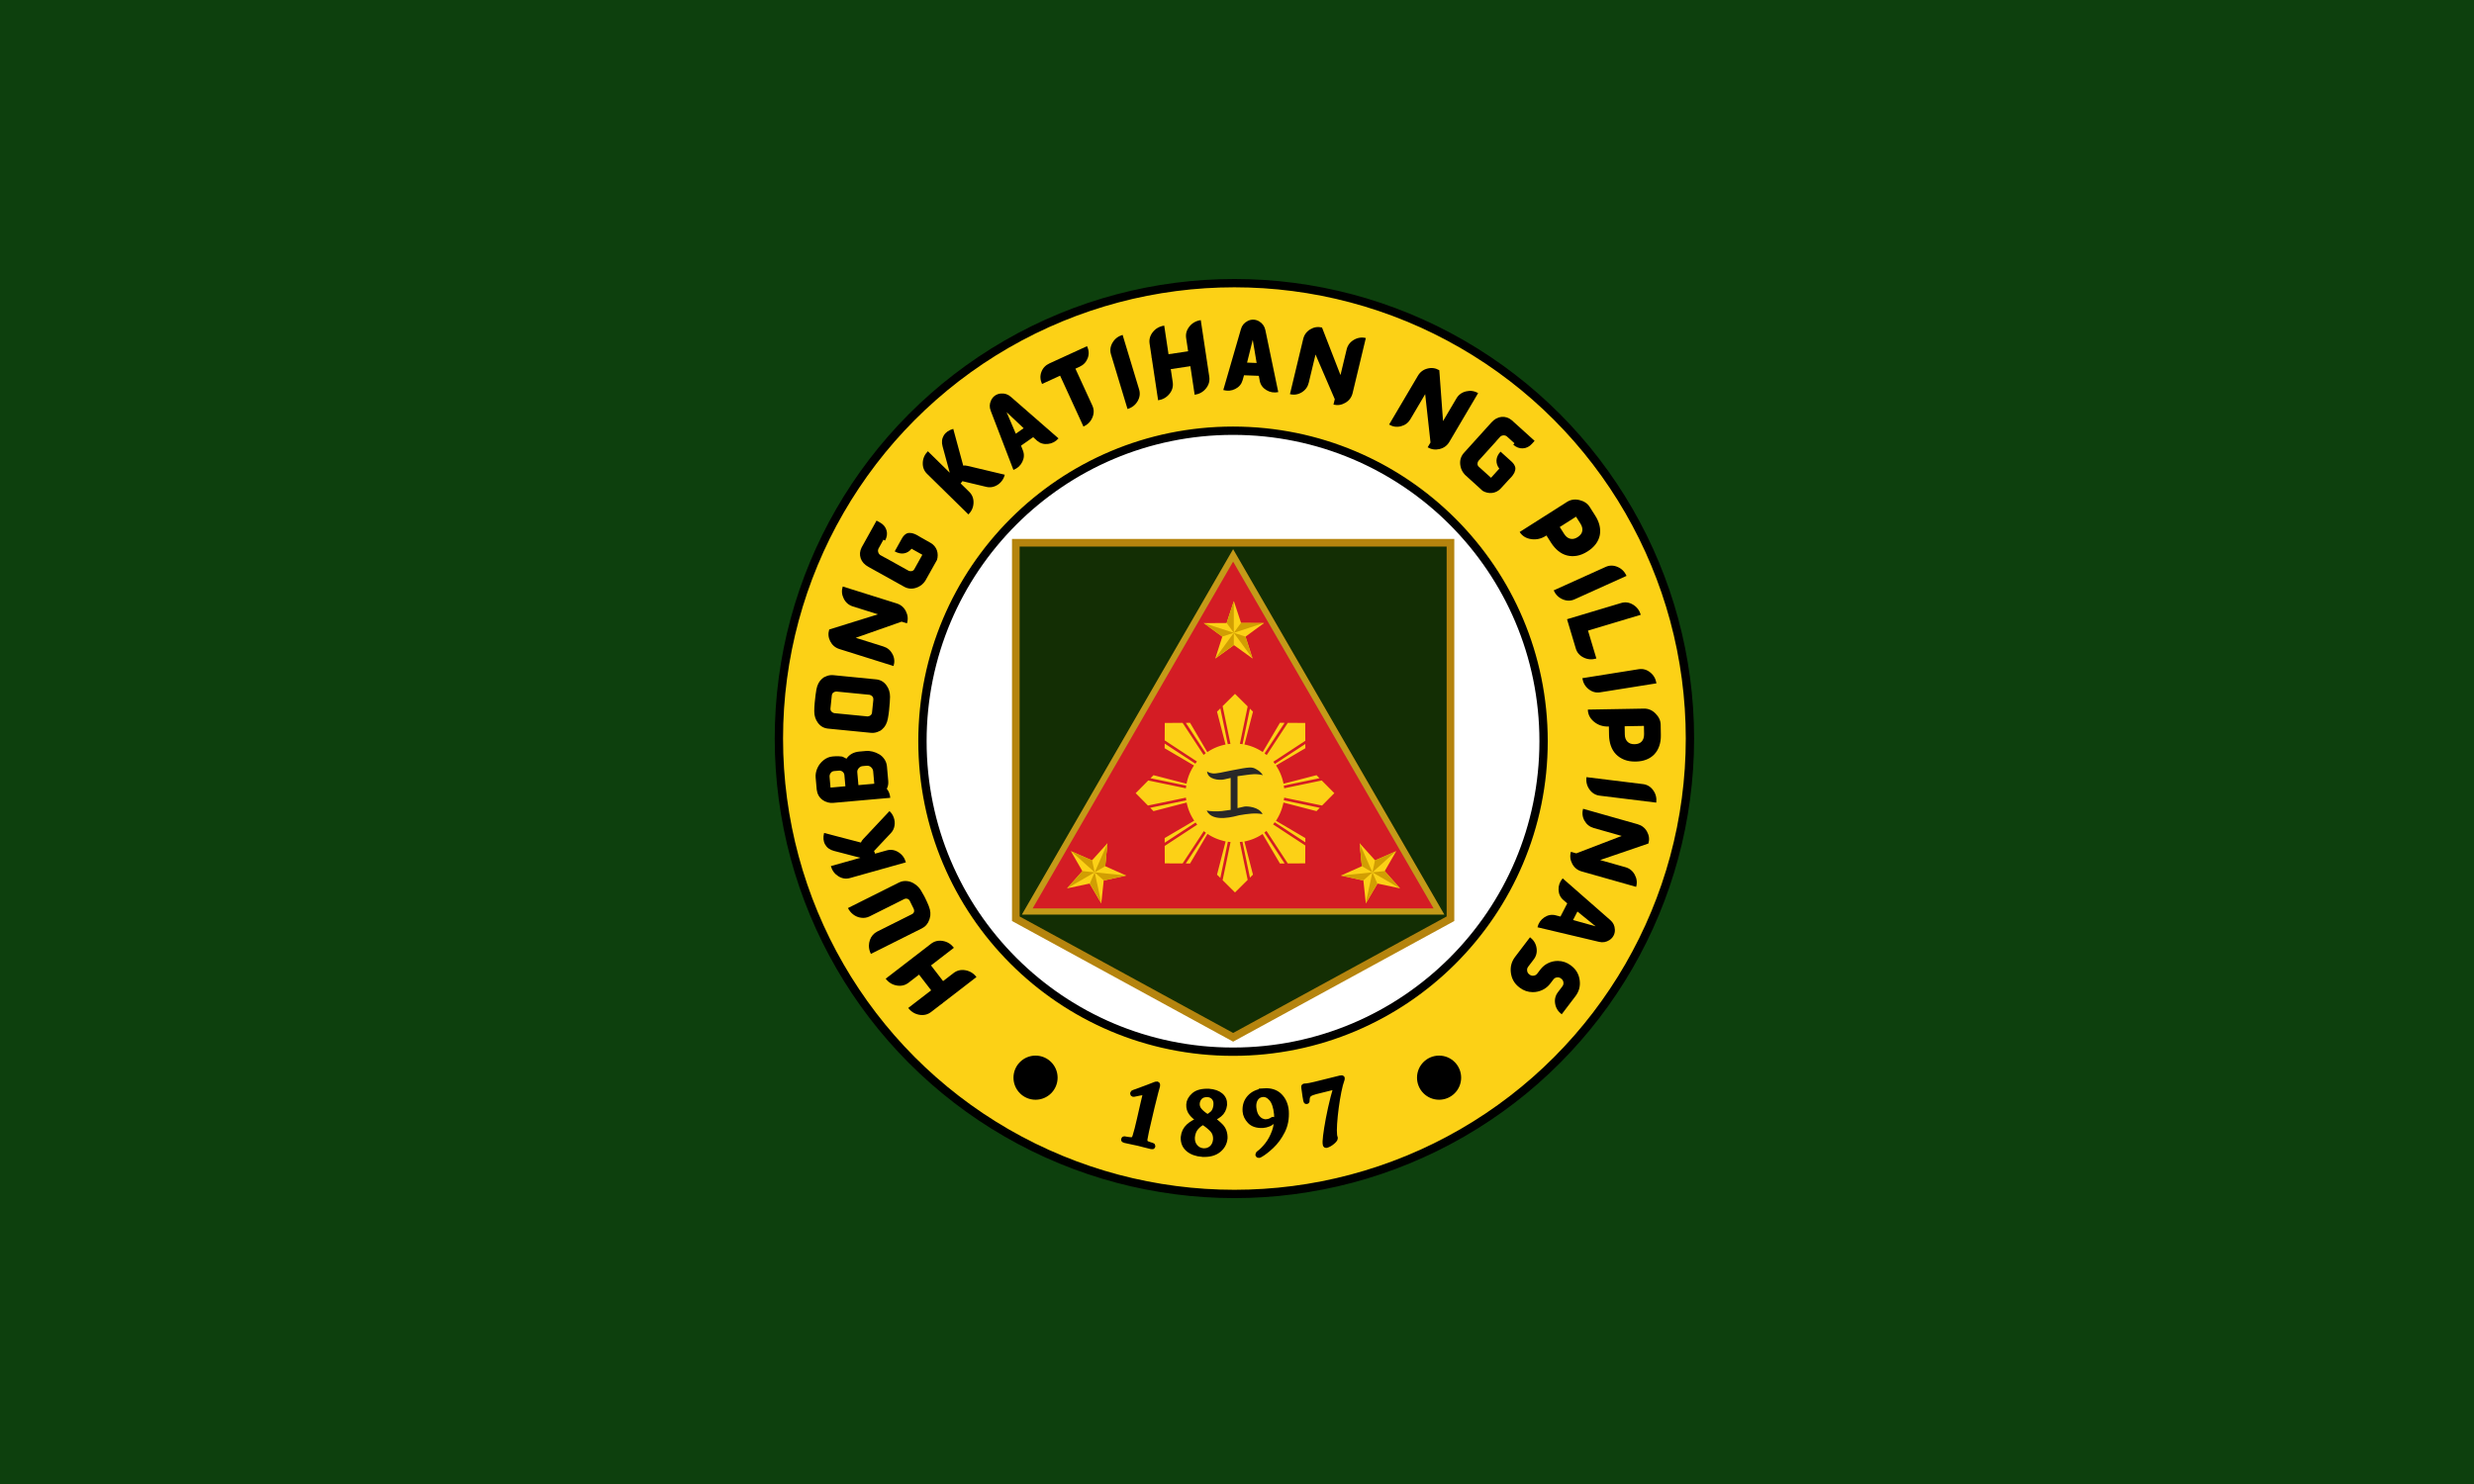 <?xml version="1.0" encoding="UTF-8" standalone="no"?>
<!-- Created with Inkscape (http://www.inkscape.org/) -->

<svg
   xmlns:dc="http://purl.org/dc/elements/1.1/"
   xmlns:cc="http://creativecommons.org/ns#"
   xmlns:rdf="http://www.w3.org/1999/02/22-rdf-syntax-ns#"
   xmlns:svg="http://www.w3.org/2000/svg"
   xmlns="http://www.w3.org/2000/svg"
   xmlns:sodipodi="http://sodipodi.sourceforge.net/DTD/sodipodi-0.dtd"
   xmlns:inkscape="http://www.inkscape.org/namespaces/inkscape"
   width="1000"
   height="600"
   viewBox="0 0 1000 600"
   id="svg2"
   version="1.1"
   inkscape:version="0.48.5 r10040"
   sodipodi:docname="Flag_of_the_Philippine_Army.svg">
  <title
     id="title3365">Flag of the Philippine Army</title>
  <defs
     id="defs4" />
  <sodipodi:namedview
     id="base"
     pagecolor="#ffffff"
     bordercolor="#666666"
     borderopacity="1.0"
     inkscape:pageopacity="0.0"
     inkscape:pageshadow="2"
     inkscape:zoom="0.45546876"
     inkscape:cx="-234.19666"
     inkscape:cy="351.63916"
     inkscape:document-units="px"
     inkscape:current-layer="layer1"
     showgrid="false"
     fit-margin-top="0"
     fit-margin-left="0"
     fit-margin-right="0"
     fit-margin-bottom="0"
     inkscape:window-width="1366"
     inkscape:window-height="705"
     inkscape:window-x="-8"
     inkscape:window-y="-8"
     inkscape:window-maximized="1"
     units="px"
     showguides="true"
     inkscape:guide-bbox="true"
     inkscape:snap-object-midpoints="true"
     inkscape:snap-center="true" />
  <g
     inkscape:label="Layer 1"
     inkscape:groupmode="layer"
     id="layer1"
     transform="translate(349.673,-155.373)">
    <rect
       style="opacity:1;fill:#0d400d;fill-opacity:1;stroke:none;stroke-width:1;stroke-miterlimit:4;stroke-dasharray:none;stroke-opacity:1"
       id="rect4291"
       width="1000"
       height="600"
       x="-349.673"
       y="155.373" />
    <g
       transform="matrix(0.361,0,0,0.361,55.911,391.28)"
       id="layer1-94"
       inkscape:label="Layer 1">
      <circle
         transform="matrix(0.714,0,0,0.714,-1812.262,-207.448)"
         r="714.338"
         cy="533.789"
         cx="2900.43"
         id="path7081-6-8"
         style="fill:#fcd116;fill-opacity:1;stroke:#000000;stroke-width:13.053;stroke-linecap:round;stroke-linejoin:round;stroke-miterlimit:4;stroke-opacity:1;stroke-dasharray:none;stroke-dashoffset:0"
         sodipodi:cx="2900.4297"
         sodipodi:cy="533.78931"
         sodipodi:rx="714.33795"
         sodipodi:ry="714.33795"
         d="m 3614.768,533.789 c 0,394.518 -319.82,714.338 -714.338,714.338 -394.518,0 -714.338,-319.82 -714.338,-714.338 0,-394.518 319.82,-714.338 714.338,-714.338 394.518,0 714.338,319.82 714.338,714.338 z" />
      <g
         transform="matrix(1.008,0,0,1.008,1.974,-5.391)"
         id="text4821"
         style="font-size:20px;font-style:normal;font-variant:normal;font-weight:normal;font-stretch:normal;text-align:center;line-height:0%;letter-spacing:0px;word-spacing:0px;writing-mode:lr-tb;text-anchor:middle;fill:#000000;fill-opacity:1;stroke:none;font-family:Gotham;-inkscape-font-specification:Gotham">
        <path
           inkscape:connector-curvature="0"
           id="path5072"
           style="font-size:90px;font-weight:bold;letter-spacing:20px;fill:#000000;stroke:#000000;stroke-width:5.504;stroke-miterlimit:4;stroke-opacity:1;font-family:Trajan Pro;-inkscape-font-specification:Trajan Pro Bold"
           d="m 149.224,599.934 c -0.955,4.271 -1.875,8.123 -2.761,11.555 -0.886,3.432 -1.649,6.119 -2.29,8.06 -0.409,1.362 -0.921,2.348 -1.535,2.957 -0.614,0.609 -1.633,0.898 -3.057,0.868 -0.964,-0.037 -2.243,-0.182 -3.838,-0.436 -1.595,-0.254 -2.7,-0.451 -3.316,-0.591 -0.182,-0.044 -0.359,-0.013 -0.531,0.095 -0.172,0.108 -0.297,0.314 -0.375,0.617 -0.069,0.302 0.01,0.54 0.237,0.714 0.227,0.174 0.583,0.315 1.068,0.423 2.955,0.68 5.912,1.325 8.871,1.937 2.959,0.611 5.018,1.047 6.176,1.306 1.226,0.298 3.118,0.787 5.676,1.467 2.558,0.679 5.524,1.419 8.897,2.22 0.479,0.118 0.846,0.146 1.101,0.084 0.255,-0.062 0.417,-0.243 0.486,-0.545 0.06,-0.307 0.025,-0.551 -0.107,-0.73 -0.131,-0.179 -0.29,-0.289 -0.477,-0.331 -0.464,-0.114 -1.339,-0.377 -2.623,-0.787 -1.285,-0.41 -2.297,-0.774 -3.037,-1.092 -1.289,-0.608 -2.07,-1.334 -2.344,-2.178 -0.274,-0.844 -0.292,-1.969 -0.054,-3.375 0.296,-2.022 0.829,-4.762 1.6,-8.222 0.771,-3.459 1.658,-7.318 2.663,-11.578 l 3.793,-16.212 c 1.606,-6.766 2.954,-12.131 4.043,-16.096 1.089,-3.964 1.694,-6.153 1.813,-6.566 0.113,-0.459 0.134,-0.893 0.062,-1.303 -0.072,-0.41 -0.299,-0.671 -0.683,-0.784 -0.356,-0.068 -0.754,-0.03 -1.193,0.114 -0.44,0.144 -0.89,0.308 -1.351,0.493 -1.415,0.598 -3.942,1.579 -7.58,2.944 -3.638,1.365 -7.098,2.648 -10.38,3.85 -3.282,1.202 -5.095,1.857 -5.441,1.965 -0.259,0.08 -0.5,0.205 -0.723,0.374 -0.223,0.169 -0.369,0.385 -0.44,0.648 -0.051,0.273 -0.019,0.519 0.093,0.738 0.112,0.219 0.24,0.349 0.382,0.39 0.178,0.038 0.38,0.047 0.606,0.026 0.226,-0.02 0.46,-0.05 0.703,-0.09 1.285,-0.248 3.199,-0.644 5.743,-1.187 2.544,-0.543 4.346,-0.757 5.407,-0.641 0.63,0.147 0.952,0.5 0.966,1.058 0.014,0.558 -0.116,1.359 -0.389,2.405 -0.348,1.486 -0.744,3.18 -1.189,5.083 -0.445,1.902 -0.944,4.035 -1.497,6.397 z" />
        <path
           inkscape:connector-curvature="0"
           id="path5074"
           style="font-size:90px;font-weight:bold;letter-spacing:20px;fill:#000000;stroke:#000000;stroke-width:5.504;stroke-miterlimit:4;stroke-opacity:1;font-family:Trajan Pro;-inkscape-font-specification:Trajan Pro Bold"
           d="m 219.049,639.724 c 7.601,0.375 13.594,-1.203 17.979,-4.735 4.385,-3.532 6.797,-8.028 7.237,-13.49 0.111,-5.515 -1.506,-9.969 -4.851,-13.363 -3.345,-3.394 -6.694,-6.032 -10.046,-7.915 2.776,-0.733 5.724,-2.357 8.842,-4.871 3.118,-2.514 4.966,-6.111 5.544,-10.791 0.232,-4.388 -1.225,-7.887 -4.369,-10.498 -3.144,-2.611 -7.494,-4.129 -13.05,-4.555 -7.58,-0.302 -13.165,1.14 -16.754,4.326 -3.589,3.187 -5.484,6.653 -5.685,10.398 -0.194,3.787 0.814,7.085 3.025,9.894 2.211,2.809 5.149,5.298 8.815,7.466 -4.623,1.425 -8.646,3.693 -12.071,6.805 -3.424,3.112 -5.387,7.152 -5.887,12.12 -0.29,5.572 1.496,10.034 5.357,13.388 3.861,3.354 9.166,5.294 15.915,5.821 z m -11.089,-19.021 c 0.465,-4.548 1.889,-8.164 4.274,-10.848 2.384,-2.685 4.906,-4.621 7.567,-5.808 3.968,2.521 7.321,5.213 10.057,8.074 2.737,2.862 4.015,6.487 3.834,10.877 -0.389,4.172 -1.859,7.375 -4.41,9.609 -2.551,2.235 -5.624,3.248 -9.218,3.039 -3.721,-0.351 -6.719,-1.908 -8.993,-4.671 -2.274,-2.763 -3.311,-6.187 -3.11,-10.272 z m 26.22,-36.018 c -0.524,4.451 -1.899,7.646 -4.127,9.585 -2.227,1.938 -4.112,3.112 -5.655,3.52 -3.915,-2.523 -6.785,-4.92 -8.609,-7.192 -1.824,-2.272 -2.634,-4.77 -2.429,-7.494 0.157,-2.643 1.178,-4.976 3.062,-6.999 1.884,-2.023 4.767,-2.959 8.649,-2.809 2.766,0.223 5.018,1.328 6.755,3.315 1.737,1.987 2.522,4.679 2.354,8.075 z" />
        <path
           inkscape:connector-curvature="0"
           id="path5076"
           style="font-size:90px;font-weight:bold;letter-spacing:20px;fill:#000000;stroke:#000000;stroke-width:5.504;stroke-miterlimit:4;stroke-opacity:1;font-family:Trajan Pro;-inkscape-font-specification:Trajan Pro Bold"
           d="m 287.655,568.989 c -6.989,0.708 -12.374,3.149 -16.156,7.322 -3.782,4.173 -5.457,9.347 -5.027,15.522 0.296,4.021 2.056,7.725 5.279,11.113 3.223,3.388 8.051,4.935 14.484,4.641 2.332,-0.196 4.522,-0.725 6.572,-1.586 2.049,-0.861 3.688,-2.042 4.915,-3.545 0.088,-0.111 0.173,-0.272 0.252,-0.484 0.08,-0.212 0.117,-0.392 0.112,-0.54 -0.027,-0.229 -0.118,-0.413 -0.273,-0.553 -0.155,-0.139 -0.326,-0.204 -0.513,-0.194 -0.169,0.022 -0.382,0.138 -0.637,0.348 -0.255,0.21 -0.613,0.474 -1.073,0.791 -0.544,0.329 -1.293,0.64 -2.246,0.936 -0.953,0.296 -2.207,0.515 -3.76,0.658 -1.103,0.139 -2.624,-0.184 -4.562,-0.967 -1.938,-0.784 -3.771,-2.344 -5.499,-4.681 -1.728,-2.337 -2.83,-5.766 -3.306,-10.287 -0.286,-3.895 0.431,-7.159 2.149,-9.791 1.718,-2.632 4.211,-4.127 7.477,-4.485 3.586,-0.344 6.876,1.217 9.87,4.683 2.995,3.466 4.895,9.142 5.702,17.027 0.485,7.08 -0.303,13.498 -2.366,19.252 -2.063,5.755 -4.717,10.691 -7.962,14.81 -3.245,4.119 -6.399,7.265 -9.462,9.438 -0.226,0.202 -0.442,0.442 -0.65,0.721 -0.208,0.279 -0.307,0.577 -0.297,0.895 0.031,0.233 0.138,0.43 0.321,0.594 0.183,0.163 0.37,0.241 0.562,0.235 0.353,-0.028 0.654,-0.08 0.901,-0.156 0.248,-0.076 0.475,-0.189 0.682,-0.34 3.761,-2.073 8.023,-5.35 12.784,-9.83 4.761,-4.48 8.811,-10.014 12.149,-16.601 3.338,-6.587 4.752,-14.078 4.243,-22.473 -0.621,-6.977 -3.05,-12.582 -7.288,-16.813 -4.238,-4.231 -10.032,-6.118 -17.382,-5.659 z" />
        <path
           inkscape:connector-curvature="0"
           id="path5078"
           style="font-size:90px;font-weight:bold;letter-spacing:20px;fill:#000000;stroke:#000000;stroke-width:5.504;stroke-miterlimit:4;stroke-opacity:1;font-family:Trajan Pro;-inkscape-font-specification:Trajan Pro Bold"
           d="m 344.203,561.712 c -4.518,1.083 -7.612,1.696 -9.28,1.839 -1.668,0.144 -2.578,0.215 -2.729,0.213 -0.267,0.062 -0.454,0.209 -0.563,0.441 -0.109,0.232 -0.111,0.565 -0.007,0.999 0.081,0.396 0.248,1.552 0.5,3.468 0.252,1.916 0.537,3.963 0.854,6.142 0.317,2.178 0.614,3.858 0.89,5.041 0.099,0.439 0.221,0.757 0.364,0.953 0.143,0.196 0.363,0.258 0.66,0.184 0.259,-0.068 0.434,-0.22 0.525,-0.455 0.09,-0.235 0.113,-0.534 0.067,-0.898 -0.091,-0.789 -0.013,-1.782 0.234,-2.979 0.248,-1.197 0.697,-2.19 1.348,-2.977 0.938,-0.951 2.155,-1.717 3.649,-2.296 1.494,-0.579 2.885,-1.017 4.171,-1.313 l 22.624,-5.614 c -2.362,7.877 -4.434,15.889 -6.214,24.037 -1.78,8.148 -3.189,15.508 -4.226,22.081 -1.038,6.573 -1.624,11.435 -1.759,14.586 -0.041,0.76 -0.034,1.461 0.024,2.104 0.057,0.643 0.142,1.186 0.254,1.629 0.087,0.39 0.239,0.642 0.454,0.757 0.216,0.115 0.559,0.111 1.029,-0.012 2.15,-0.653 4.31,-1.9 6.479,-3.74 2.169,-1.84 3.237,-3.28 3.205,-4.319 -0.145,-0.536 -0.289,-1.026 -0.434,-1.469 -0.145,-0.443 -0.267,-1.031 -0.368,-1.763 -0.348,-3.013 -0.344,-7.276 0.011,-12.788 0.356,-5.512 0.957,-11.453 1.805,-17.823 0.847,-6.37 1.834,-12.348 2.959,-17.935 1.125,-5.587 2.284,-9.962 3.475,-13.125 0.094,-0.22 0.169,-0.494 0.225,-0.821 0.056,-0.327 0.055,-0.628 -0.004,-0.903 -0.038,-0.224 -0.223,-0.36 -0.553,-0.408 -0.331,-0.047 -0.903,0.029 -1.717,0.229 z" />
      </g>
      <circle
         transform="matrix(0.714,0,0,0.714,-1812.262,-207.448)"
         r="487.02"
         cy="537.954"
         cx="2898.24"
         id="path7081-8"
         style="fill:#ffffff;fill-opacity:1;stroke:#000000;stroke-width:13.053;stroke-linecap:round;stroke-linejoin:round;stroke-miterlimit:4;stroke-opacity:1;stroke-dasharray:none;stroke-dashoffset:0"
         sodipodi:cx="2898.2402"
         sodipodi:cy="537.95404"
         sodipodi:rx="487.01974"
         sodipodi:ry="487.01974"
         d="m 3385.26,537.954 c 0,268.974 -218.046,487.02 -487.02,487.02 -268.974,0 -487.02,-218.046 -487.02,-487.02 0,-268.974 218.046,-487.02 487.02,-487.02 268.974,0 487.02,218.046 487.02,487.02 z" />
      <path
         transform="matrix(0.714,0,0,0.714,-1812.262,-207.448)"
         d="m 2382.096,783.951 a 575.748,576.291 0 1 1 998.377,77.824 L 2903.353,539.226 z"
         sodipodi:end="6.8772058"
         sodipodi:start="2.7030121"
         sodipodi:ry="576.29071"
         sodipodi:rx="575.74786"
         sodipodi:cy="539.22638"
         sodipodi:cx="2903.3528"
         sodipodi:type="arc"
         id="path7098-2"
         style="fill:none;stroke:none" />
      <path
         transform="matrix(-0.714,0,0,0.714,-1812.262,-207.448)"
         d="m -2726.975,1189.5 a 669.038,662.486 0 0 1 -502.343,-66.083"
         sodipodi:open="true"
         sodipodi:end="2.0912876"
         sodipodi:start="1.3144609"
         sodipodi:ry="662.48602"
         sodipodi:rx="669.03815"
         sodipodi:cy="548.66058"
         sodipodi:cx="-2896.6013"
         sodipodi:type="arc"
         id="path7107-4"
         style="fill:none;stroke:none" />
      <circle
         transform="matrix(0.714,0,0,0.714,-1753.805,-165.117)"
         r="34.603"
         cy="1006.45"
         cx="2506.693"
         id="path7116-5"
         style="fill:#000000;fill-opacity:1;stroke:none"
         sodipodi:cx="2506.6931"
         sodipodi:cy="1006.4501"
         sodipodi:rx="34.603477"
         sodipodi:ry="34.603477"
         d="m 2541.297,1006.45 c 0,19.111 -15.492,34.603 -34.603,34.603 -19.111,0 -34.603,-15.493 -34.603,-34.603 0,-19.111 15.492,-34.603 34.603,-34.603 19.111,0 34.603,15.492 34.603,34.603 z" />
      <circle
         transform="matrix(0.714,0,0,0.714,-1858.624,-167.9)"
         r="34.603"
         cy="1010.346"
         cx="3286.313"
         id="path7116-1-5"
         style="fill:#000000;fill-opacity:1;stroke:none"
         sodipodi:cx="3286.3132"
         sodipodi:cy="1010.3456"
         sodipodi:rx="34.603477"
         sodipodi:ry="34.603477"
         d="m 3320.917,1010.346 c 0,19.111 -15.492,34.603 -34.603,34.603 -19.111,0 -34.603,-15.492 -34.603,-34.603 0,-19.111 15.492,-34.603 34.603,-34.603 19.111,0 34.603,15.493 34.603,34.603 z" />
      <g
         id="g31465-3-1"
         transform="matrix(0.583,0,0,0.583,980.416,209.879)">
        <path
           style="fill:#132e04;fill-opacity:1;stroke:#b5840e;stroke-width:14.685;stroke-miterlimit:4;stroke-opacity:1;stroke-dasharray:none"
           d="m -1657.853,-438.189 834.772,0 0,722.238 -417.386,227.782 -417.386,-227.782 z"
           id="rect8723-9-6-7"
           inkscape:connector-curvature="0"
           sodipodi:nodetypes="cccccc" />
        <path
           inkscape:connector-curvature="0"
           style="fill:#d41c24;fill-opacity:1;stroke:#c49a18;stroke-width:11.972;stroke-miterlimit:4;stroke-opacity:1;stroke-dasharray:none"
           id="path279-1-9-4-1"
           d="m -845.151,270.145 -790.717,0 395.358,-684.121 z"
           sodipodi:nodetypes="cccc" />
        <g
           transform="matrix(0.109,0,0,0.109,-1011.458,-449.016)"
           id="g44664-7-9-9-8-1">
          <path
             style="fill:#d19e03;fill-opacity:1;fill-rule:evenodd;stroke:none"
             d="m -2089.501,1686.738 0,-554.953 -126.392,380.577 z"
             id="path44609-4-2-6-1-5"
             inkscape:connector-curvature="0" />
          <g
             id="g44617-5-7-2-0-2">
            <path
               inkscape:transform-center-x="-96.760227"
               transform="matrix(0.914,0.405,-0.405,0.914,548.8,1042.051)"
               inkscape:transform-center-y="-183.22171"
               d="m -1664.479,1938.541 -397.406,-83.066 -204.187,350.912 -43.805,-403.624 -396.834,-85.755 370.333,-166.388 -41.07,-403.912 272.683,300.791 371.451,-163.876 -201.805,352.287 z"
               inkscape:randomized="0"
               inkscape:rounded="0"
               inkscape:flatsided="false"
               sodipodi:arg2="1.1519173"
               sodipodi:arg1="0.52359878"
               sodipodi:r2="215.66734"
               sodipodi:r1="560.17493"
               sodipodi:cy="1658.4537"
               sodipodi:cx="-2149.6045"
               sodipodi:sides="5"
               id="path44603-0-7-8-7-7"
               style="fill:#fcd116;fill-opacity:1;stroke:none"
               sodipodi:type="star" />
            <path
               style="fill:#d19e03;fill-opacity:1;fill-rule:evenodd;stroke:none"
               d="m -2089.501,1686.738 0,-554.953 -126.392,380.577 z"
               id="path44611-0-1-9-1-6"
               inkscape:connector-curvature="0" />
          </g>
          <path
             style="fill:#d19e03;fill-opacity:1;fill-rule:evenodd;stroke:none"
             d="m -2089.699,1686.522 527.345,-172.857 -401.013,-1.563 z"
             id="path44611-7-4-9-5-4-1"
             inkscape:connector-curvature="0" />
          <path
             inkscape:connector-curvature="0"
             id="path44645-9-9-7-6-4"
             d="m -2089.485,1686.104 327.14,448.276 -122.251,-381.927 z"
             style="fill:#d19e03;fill-opacity:1;fill-rule:evenodd;stroke:none" />
          <path
             inkscape:connector-curvature="0"
             id="path44645-1-2-2-9-9-2"
             d="m -2088.81,1686.29 -527.95,-171.002 323.112,237.512 z"
             style="fill:#d19e03;fill-opacity:1;fill-rule:evenodd;stroke:none" />
          <path
             style="fill:#d19e03;fill-opacity:1;fill-rule:evenodd;stroke:none"
             d="m -2089.244,1685.542 -325.645,449.364 325.666,-233.999 z"
             id="path44662-9-4-6-0-3"
             inkscape:connector-curvature="0" />
        </g>
        <g
           id="g47260-0-4-3-2"
           transform="matrix(0.1,-0.044,0.044,0.1,-838.248,-65.637)">
          <path
             inkscape:connector-curvature="0"
             id="path47262-7-1-8-2"
             d="m -2089.501,1686.738 0,-554.953 -126.392,380.577 z"
             style="fill:#d19e03;fill-opacity:1;fill-rule:evenodd;stroke:none" />
          <g
             id="g47264-7-0-1-1">
            <path
               sodipodi:type="star"
               style="fill:#fcd116;fill-opacity:1;stroke:none"
               id="path47266-8-0-8-6"
               sodipodi:sides="5"
               sodipodi:cx="-2149.6045"
               sodipodi:cy="1658.4537"
               sodipodi:r1="560.17493"
               sodipodi:r2="215.66734"
               sodipodi:arg1="0.52359878"
               sodipodi:arg2="1.1519173"
               inkscape:flatsided="false"
               inkscape:rounded="0"
               inkscape:randomized="0"
               d="m -1664.479,1938.541 -397.406,-83.066 -204.187,350.912 -43.805,-403.624 -396.834,-85.755 370.333,-166.388 -41.07,-403.912 272.683,300.791 371.451,-163.876 -201.805,352.287 z"
               inkscape:transform-center-y="-183.22171"
               transform="matrix(0.914,0.405,-0.405,0.914,548.8,1042.051)"
               inkscape:transform-center-x="-96.760227" />
            <path
               inkscape:connector-curvature="0"
               id="path47268-8-0-6-8"
               d="m -2089.501,1686.738 0,-554.953 -126.392,380.577 z"
               style="fill:#d19e03;fill-opacity:1;fill-rule:evenodd;stroke:none" />
          </g>
          <path
             inkscape:connector-curvature="0"
             id="path47270-7-8-3-5"
             d="m -2089.699,1686.522 527.345,-172.857 -401.013,-1.563 z"
             style="fill:#d19e03;fill-opacity:1;fill-rule:evenodd;stroke:none" />
          <path
             style="fill:#d19e03;fill-opacity:1;fill-rule:evenodd;stroke:none"
             d="m -2089.485,1686.104 327.14,448.276 -122.251,-381.927 z"
             id="path47272-2-9-4-7"
             inkscape:connector-curvature="0" />
          <path
             style="fill:#d19e03;fill-opacity:1;fill-rule:evenodd;stroke:none"
             d="m -2088.81,1686.29 -527.95,-171.002 323.112,237.512 z"
             id="path47274-6-3-1-6"
             inkscape:connector-curvature="0" />
          <path
             inkscape:connector-curvature="0"
             id="path47276-1-1-8-1"
             d="m -2089.244,1685.542 -325.645,449.364 325.666,-233.999 z"
             style="fill:#d19e03;fill-opacity:1;fill-rule:evenodd;stroke:none" />
        </g>
        <g
           transform="matrix(-0.1,-0.044,-0.044,0.1,-1641.114,-65.637)"
           id="g47278-0-7-2-8">
          <path
             style="fill:#d19e03;fill-opacity:1;fill-rule:evenodd;stroke:none"
             d="m -2089.501,1686.738 0,-554.953 -126.392,380.577 z"
             id="path47280-8-3-2-9"
             inkscape:connector-curvature="0" />
          <g
             id="g47282-3-8-5-2">
            <path
               inkscape:transform-center-x="-96.760227"
               transform="matrix(0.914,0.405,-0.405,0.914,548.8,1042.051)"
               inkscape:transform-center-y="-183.22171"
               d="m -1664.479,1938.541 -397.406,-83.066 -204.187,350.912 -43.805,-403.624 -396.834,-85.755 370.333,-166.388 -41.07,-403.912 272.683,300.791 371.451,-163.876 -201.805,352.287 z"
               inkscape:randomized="0"
               inkscape:rounded="0"
               inkscape:flatsided="false"
               sodipodi:arg2="1.1519173"
               sodipodi:arg1="0.52359878"
               sodipodi:r2="215.66734"
               sodipodi:r1="560.17493"
               sodipodi:cy="1658.4537"
               sodipodi:cx="-2149.6045"
               sodipodi:sides="5"
               id="path47284-8-8-4-7"
               style="fill:#fcd116;fill-opacity:1;stroke:none"
               sodipodi:type="star" />
            <path
               style="fill:#d19e03;fill-opacity:1;fill-rule:evenodd;stroke:none"
               d="m -2089.501,1686.738 0,-554.953 -126.392,380.577 z"
               id="path47286-8-1-6-9"
               inkscape:connector-curvature="0" />
          </g>
          <path
             style="fill:#d19e03;fill-opacity:1;fill-rule:evenodd;stroke:none"
             d="m -2089.699,1686.522 527.345,-172.857 -401.013,-1.563 z"
             id="path47288-7-6-4-5"
             inkscape:connector-curvature="0" />
          <path
             inkscape:connector-curvature="0"
             id="path47290-0-7-0-4"
             d="m -2089.485,1686.104 327.14,448.276 -122.251,-381.927 z"
             style="fill:#d19e03;fill-opacity:1;fill-rule:evenodd;stroke:none" />
          <path
             inkscape:connector-curvature="0"
             id="path47292-1-4-8-3"
             d="m -2088.81,1686.29 -527.95,-171.002 323.112,237.512 z"
             style="fill:#d19e03;fill-opacity:1;fill-rule:evenodd;stroke:none" />
          <path
             style="fill:#d19e03;fill-opacity:1;fill-rule:evenodd;stroke:none"
             d="m -2089.244,1685.542 -325.645,449.364 325.666,-233.999 z"
             id="path47294-1-8-5-1"
             inkscape:connector-curvature="0" />
        </g>
        <g
           id="g31364-0-2"
           transform="matrix(0.261,0,0,0.261,-742.057,-263.702)">
          <g
             transform="matrix(1.313,0,0,1.313,7234.597,3868.168)"
             id="g38864-2-8-3">
            <path
               inkscape:connector-curvature="0"
               id="path38682-0-3-3"
               transform="matrix(17.004,0,0,17.004,-13071.293,-7279.358)"
               d="m 359.754,274.705 -4.08,4.045 2.586,12.43 a 16.275,16.275 0 0 0 -0.877,0.105 l -2.455,-11.795 -1.096,1.086 2.807,10.838 a 16.275,16.275 0 0 0 -6.004,2.504 l -5.688,-9.662 -1.402,0.006 6.572,10.027 a 16.275,16.275 0 0 0 -0.701,0.539 l -6.924,-10.562 -5.885,0.027 -0.025,5.746 10.641,6.975 a 16.275,16.275 0 0 0 -0.535,0.703 l -10.109,-6.627 -0.008,1.543 9.676,5.693 a 16.275,16.275 0 0 0 -2.459,6.012 l -10.896,-2.822 -0.988,0.996 11.791,2.455 a 16.275,16.275 0 0 0 -0.123,0.875 l -12.408,-2.582 -4.143,4.18 4.045,4.082 12.518,-2.605 a 16.275,16.275 0 0 0 0.107,0.877 l -11.885,2.475 1.086,1.096 10.928,-2.83 a 16.275,16.275 0 0 0 2.502,5.977 l -9.75,5.738 0.008,1.541 10.178,-6.672 a 16.275,16.275 0 0 0 0.551,0.695 l -10.725,7.029 0.025,5.746 5.885,0.025 6.98,-10.65 a 16.275,16.275 0 0 0 0.705,0.535 l -6.633,10.119 1.402,0.006 5.742,-9.754 a 16.275,16.275 0 0 0 4.836,2.193 c 0.225,0.063 0.448,0.135 0.676,0.188 l 0.465,0.107 -2.834,10.945 1.096,1.088 2.484,-11.938 a 16.275,16.275 0 0 0 0.875,0.119 l -2.613,12.559 4.08,4.045 4.182,-4.145 -2.598,-12.479 a 16.275,16.275 0 0 0 0.879,-0.105 l 2.465,11.844 0.996,-0.988 -2.828,-10.918 0.471,-0.104 c 1.816,-0.405 3.547,-1.119 5.121,-2.111 l 0.406,-0.256 5.715,9.709 1.541,-0.006 -6.67,-10.176 a 16.275,16.275 0 0 0 0.701,-0.541 l 7.021,10.713 5.746,-0.025 0.025,-5.887 -10.621,-6.963 a 16.275,16.275 0 0 0 0.533,-0.703 l 10.092,6.615 0.008,-1.402 -9.682,-5.699 0.256,-0.404 c 0.775,-1.229 1.374,-2.557 1.795,-3.943 a 16.275,16.275 0 0 0 0.049,-0.184 c 0.097,-0.332 0.194,-0.665 0.27,-1.004 l 0.092,-0.41 0.014,-0.06 10.887,2.82 1.086,-1.096 -11.863,-2.469 a 16.275,16.275 0 0 0 0.125,-0.875 l 12.479,2.598 4.045,-4.082 -4.145,-4.18 -12.391,2.578 a 16.275,16.275 0 0 0 -0.105,-0.879 l 11.756,-2.447 -0.986,-0.996 -10.873,2.816 a 16.275,16.275 0 0 0 -2.467,-6.014 l 9.66,-5.686 -0.008,-1.402 -10.023,6.57 a 16.275,16.275 0 0 0 -0.531,-0.707 l 10.551,-6.916 -0.025,-5.885 -5.746,-0.025 -6.957,10.613 a 16.275,16.275 0 0 0 -0.703,-0.535 l 6.607,-10.084 -1.541,-0.006 -5.674,9.639 a 16.275,16.275 0 0 0 -6.014,-2.494 l 2.803,-10.824 -0.996,-0.988 -2.438,11.717 a 16.275,16.275 0 0 0 -0.875,-0.131 l 2.566,-12.326 -4.182,-4.143 z"
               style="fill:#fcd116;fill-opacity:1;stroke:none" />
            <g
               id="g38740-0-5-4">
              <g
                 transform="translate(-3.2764465e-6,-1.6513213e-5)"
                 id="g38726-7-1-1" />
            </g>
            <g
               id="g38746-0-3-1"
               transform="matrix(1,0,0,-1,0,-4103.005)">
              <g
                 id="g38748-1-9-3"
                 transform="translate(-3.2764465e-6,-1.6513213e-5)" />
            </g>
            <g
               id="g38756-58-1-8"
               transform="matrix(0,-1,1,0,-4902.35,-9005.355)">
              <g
                 id="g38758-5-8-7"
                 transform="translate(-3.2764465e-6,-1.6513213e-5)" />
            </g>
            <g
               transform="matrix(0,-1,-1,0,-9005.355,-9005.355)"
               id="g38766-4-0-4">
              <g
                 transform="translate(-3.2764465e-6,-1.6513213e-5)"
                 id="g38768-0-6-2" />
            </g>
            <g
               id="g38816-0-9-7">
              <g
                 transform="matrix(0.707,0.707,-0.707,0.707,-3487.367,4316.245)"
                 id="g38776-9-6-7">
                <g
                   transform="translate(-3.2764465e-6,-1.6513213e-5)"
                   id="g38778-6-0-9" />
              </g>
              <g
                 id="g38786-4-4-3"
                 transform="matrix(0.707,0.707,0.707,-0.707,-586.105,1414.983)">
                <g
                   id="g38788-9-9-1"
                   transform="translate(-3.2764465e-6,-1.6513213e-5)" />
              </g>
              <g
                 id="g38796-4-2-9"
                 transform="matrix(0.707,-0.707,0.707,0.707,-586.105,-5517.987)">
                <g
                   id="g38798-52-3-8"
                   transform="translate(-3.2764465e-6,-1.6513213e-5)" />
              </g>
              <g
                 transform="matrix(0.707,-0.707,-0.707,-0.707,-3487.367,-8419.25)"
                 id="g38806-9-7-6">
                <g
                   transform="translate(-3.2764465e-6,-1.6513213e-5)"
                   id="g38808-6-5-5" />
              </g>
            </g>
          </g>
          <path
             sodipodi:nodetypes="ccccccccssccccccccc"
             id="path2457-2-0-3-0-5-9-4-8-0"
             d="m -1864.816,1336.954 c 63.919,-10.715 117.859,-18.66 171.71,-8.146 -24.678,-53.606 -114.242,-59.824 -134.446,-55.657 l -49.891,11.21 0,-117.444 0,-117.444 62.408,-8.583 c 41.831,-5.303 73.009,-11.233 124.738,1.146 -18.584,-23.662 -24.796,-29.948 -51.628,-45.078 -29.533,-16.651 -47.457,-15.734 -173.186,8.861 -77.135,15.089 -116.93,26.29 -146.002,23.086 -25.939,-3.567 -34.715,-10.959 -40.405,-14.92 4.686,61.648 90.928,66.415 123.668,59.641 l 49.891,-11.21 0,117.444 0,117.444 -62.407,8.583 c -39.637,5.108 -95.79,2.078 -113.532,-3.664 41.839,95.17 217.577,39.348 239.083,34.731 z"
             style="fill:#282828;fill-opacity:1;stroke:none"
             inkscape:connector-curvature="0" />
        </g>
      </g>
      <g
         transform="matrix(0.721,0,0,0.721,-1834.381,-206.464)"
         id="text17798-2"
         style="font-size:180px;font-style:normal;font-variant:normal;font-weight:normal;font-stretch:normal;text-align:center;line-height:125%;letter-spacing:4px;word-spacing:0px;text-anchor:middle;fill:#000000;fill-opacity:1;stroke:none;font-family:Times New Roman;-inkscape-font-specification:'Times New Roman, '" />
      <g
         transform="matrix(0.043,0,0,0.043,-1868.127,-81.484)"
         id="g5381" />
      <g
         transform="matrix(1.008,0,0,1.008,1.974,-5.391)"
         id="text3755"
         style="font-size:90px;font-style:normal;font-variant:normal;font-weight:normal;font-stretch:normal;text-align:center;line-height:0%;letter-spacing:2px;word-spacing:5px;writing-mode:lr-tb;text-anchor:middle;fill:#000000;fill-opacity:1;stroke:none;font-family:BARABARA-FINAL;-inkscape-font-specification:BARABARA-FINAL">
        <path
           inkscape:connector-curvature="0"
           id="path5021"
           style="font-size:85px;letter-spacing:8px;word-spacing:8px"
           d="m -107.308,448.92 c -3.815,2.94 -8.201,3.978 -13.16,3.114 -4.958,-0.864 -9.046,-3.384 -12.264,-7.558 l 50.292,-38.761 c 3.86,-2.975 8.269,-4.03 13.228,-3.165 4.959,0.865 9.047,3.384 12.263,7.557 l -25.45,19.615 13.439,17.437 11.582,-8.926 c 3.86,-2.975 8.278,-4.019 13.253,-3.132 4.976,0.887 9.055,3.395 12.238,7.525 l -37.096,28.59 c -0.47,0.506 -0.974,0.967 -1.512,1.382 l -0.105,-0.136 -11.648,8.977 c -3.815,2.94 -8.201,3.978 -13.16,3.113 -4.959,-0.865 -9.047,-3.384 -12.263,-7.557 l 25.448,-19.613 -13.439,-17.437 z" />
        <path
           inkscape:connector-curvature="0"
           id="path5023"
           style="font-size:85px;letter-spacing:8px;word-spacing:8px"
           d="m -168.94,373.009 c -2.409,-1.9 -4.311,-4.244 -5.705,-7.031 l 56.63,-28.337 c 2.94,-1.471 6.051,-1.998 9.332,-1.581 3.282,0.417 6.266,1.664 8.952,3.741 2.435,1.698 4.463,3.851 6.084,6.461 1.396,2.28 2.651,4.472 3.767,6.576 0.507,1.013 0.938,1.874 1.293,2.584 1.268,2.533 2.51,5.333 3.728,8.4 2.004,5.017 2.36,9.527 1.068,13.531 -0.125,0.507 -0.264,0.989 -0.417,1.444 -1.493,4.487 -4.267,7.745 -8.322,9.774 l -56.63,28.337 c -1.471,-2.94 -2.207,-5.993 -2.208,-9.16 0.05,-2.179 0.424,-4.283 1.12,-6.311 0.697,-2.028 1.748,-3.853 3.153,-5.475 1.406,-1.622 3.072,-2.915 4.999,-3.879 l 38.538,-19.284 c 1.216,-0.608 2.001,-1.509 2.355,-2.701 0.253,-1.14 0.101,-2.268 -0.457,-3.383 l -3.347,-6.688 -0.951,-2.091 -0.076,0.038 c 3e-5,3e-5 -0.013,-0.025 -0.038,-0.076 -0.558,-1.115 -1.433,-1.85 -2.624,-2.204 -1.191,-0.354 -2.369,-0.24 -3.534,0.343 l -38.311,19.171 c -2.94,1.471 -6.07,1.992 -9.39,1.562 -3.32,-0.43 -6.323,-1.683 -9.01,-3.76 z" />
        <path
           inkscape:connector-curvature="0"
           id="path5025"
           style="font-size:85px;letter-spacing:8px;word-spacing:8px"
           d="m -157.462,289.065 28.946,-30.829 c 2.234,2.079 3.85,4.582 4.849,7.51 0.999,2.927 1.233,5.908 0.703,8.941 -0.53,3.033 -1.835,5.667 -3.914,7.9 l -18.825,20.037 c 0.494,0.921 0.887,1.899 1.178,2.935 l 12.848,-3.612 c 4.528,-1.273 8.875,-0.626 13.039,1.941 4.165,2.567 6.945,6.333 8.341,11.298 l -62.025,17.439 c -4.526,1.273 -8.863,0.608 -13.01,-1.994 -4.146,-2.602 -6.91,-6.358 -8.29,-11.267 l 32.813,-9.226 -29.342,-7.643 c -4.571,-1.187 -7.862,-3.573 -9.871,-7.158 -2.01,-3.586 -2.385,-7.851 -1.126,-12.797 l 40.878,10.67 c 0.592,-1.461 1.528,-2.843 2.809,-4.145 z" />
        <path
           inkscape:connector-curvature="0"
           id="path5027"
           style="font-size:85px;letter-spacing:8px;word-spacing:8px"
           d="m -176.285,200.027 c 3.224,-4.723 7.997,-7.365 14.319,-7.925 l 7.111,-0.63 c 2.484,-0.22 5.02,-0.004 7.609,0.648 2.589,0.652 5.039,1.658 7.349,3.018 2.311,1.36 4.253,3.222 5.828,5.585 1.575,2.363 2.49,4.984 2.745,7.862 l 1.44,16.258 c 0.285,3.218 -0.257,6.082 -1.627,8.592 2.231,2.703 3.524,6.059 3.879,10.068 l -62.995,5.58 c -4.74,0.42 -8.894,-0.72 -12.462,-3.42 -3.567,-2.7 -5.65,-6.469 -6.249,-11.308 -0.02,-0.226 -0.04,-0.451 -0.06,-0.677 l -1.11,-12.532 c -0.31,-3.499 0.305,-6.994 1.843,-10.487 1.539,-3.493 3.835,-6.47 6.889,-8.93 3.054,-2.461 6.443,-3.856 10.167,-4.186 2.71,-0.24 4.979,-0.313 6.807,-0.219 1.829,0.094 3.019,0.202 3.57,0.323 0.552,0.121 1.426,0.513 2.622,1.175 1.197,0.662 1.971,1.064 2.324,1.204 z m -18.778,20.179 1.057,11.938 16.511,-1.463 -1.095,-12.361 c -0.135,-1.523 -0.786,-2.773 -1.953,-3.751 -1.167,-0.978 -2.513,-1.4 -4.038,-1.265 l -5.589,0.495 c -1.466,0.13 -2.682,0.849 -3.647,2.158 -0.966,1.309 -1.381,2.725 -1.246,4.25 z m 41.231,-12.355 -4.403,0.39 c -1.805,0.16 -3.325,0.977 -4.56,2.452 -1.235,1.475 -1.719,3.082 -1.452,4.823 l 1.23,13.883 17.02,-1.508 c 0.112,-0.01 0.309,-0.027 0.592,-0.052 l -1.23,-13.883 c -0.217,-1.802 -1.019,-3.31 -2.406,-4.524 -1.387,-1.214 -2.984,-1.741 -4.791,-1.581 z" />
        <path
           inkscape:connector-curvature="0"
           id="path5029"
           style="font-size:85px;letter-spacing:8px;word-spacing:8px"
           d="m -199.929,108.974 c 2.878,-1.482 5.895,-2.068 9.053,-1.757 l 47.541,4.679 c 4.624,0.455 8.362,2.545 11.213,6.271 2.851,3.726 4.257,8.092 4.22,13.1 -0.023,3.129 -0.37,8.106 -1.042,14.929 -0.278,2.821 -0.718,5.852 -1.323,9.094 -0.978,5.313 -3.081,9.32 -6.307,12.021 -1.138,1.141 -2.292,1.881 -3.464,2.221 -2.936,1.477 -5.983,2.059 -9.141,1.749 l -47.541,-4.679 c -4.624,-0.455 -8.348,-2.544 -11.17,-6.267 -2.822,-3.723 -4.215,-8.088 -4.177,-13.096 0.023,-3.129 0.196,-6.329 0.517,-9.601 0.627,-6.371 1.243,-11.179 1.847,-14.423 0.978,-5.313 3.081,-9.32 6.307,-12.021 1.138,-1.141 2.293,-1.881 3.466,-2.221 z m 49.441,20.07 -37.135,-3.655 c -1.377,0.092 -2.515,0.521 -3.416,1.286 -0.901,0.765 -1.418,1.825 -1.551,3.18 l -1.484,14.203 c -0.133,1.353 0.182,2.494 0.944,3.423 0.763,0.929 1.81,1.573 3.142,1.932 l 37.135,3.655 c 1.375,-0.092 2.513,-0.521 3.415,-1.286 0.902,-0.765 1.419,-1.824 1.552,-3.177 l 1.481,-14.203 -0.083,-0.008 c 0.133,-1.354 -0.168,-2.495 -0.903,-3.421 -0.735,-0.926 -1.768,-1.569 -3.098,-1.927 z" />
        <path
           inkscape:connector-curvature="0"
           id="path5031"
           style="font-size:85px;letter-spacing:8px;word-spacing:8px"
           d="m -169.228,30.843 c -4.542,-1.426 -7.909,-4.325 -10.1,-8.695 -2.191,-4.37 -2.565,-8.853 -1.122,-13.448 l 60.012,18.847 c 4.595,1.443 7.988,4.35 10.179,8.72 2.191,4.37 2.574,8.826 1.148,13.366 l -5.92,-1.859 -50.981,17.934 30.735,9.653 c 4.542,1.427 7.916,4.253 10.123,8.48 2.206,4.227 2.588,8.638 1.144,13.235 l -60.091,-18.872 c -4.595,-1.443 -7.991,-4.292 -10.19,-8.547 -2.198,-4.255 -2.584,-8.653 -1.158,-13.193 l 54.118,-16.859 z" />
        <path
           inkscape:connector-curvature="0"
           id="path5033"
           style="font-size:85px;letter-spacing:8px;word-spacing:8px"
           d="m -105.527,11.036 c -2.35,-0.205 -4.54,-0.872 -6.571,-2.002 l -39.664,-22.067 c -0.05,-0.028 -0.092,-0.068 -0.128,-0.12 -0.035,-0.052 -0.053,-0.078 -0.053,-0.078 l -0.042,0.075 c -4.358,-2.425 -7.199,-5.594 -8.523,-9.509 -1.324,-3.915 -0.983,-7.907 1.023,-11.979 l 16.613,-29.86 3.937,2.191 c 3.665,2.039 6.036,4.915 7.115,8.628 1.079,3.713 0.544,7.501 -1.605,11.364 l -1.782,-0.991 -5.661,10.176 c -0.48,1.094 -0.564,2.264 -0.25,3.507 0.313,1.244 0.934,2.255 1.863,3.033 0.221,0.186 0.43,0.334 0.628,0.445 l 4.828,2.686 c 0.198,0.11 0.434,0.21 0.709,0.299 l 26.07,14.504 c 1.25,0.434 2.434,0.492 3.551,0.174 1.117,-0.318 1.992,-1.047 2.625,-2.185 l 8.844,-15.897 -10.547,-5.868 c -0.446,-0.248 -0.902,-0.534 -1.368,-0.859 -2.385,2.888 -5.194,4.616 -8.429,5.184 -3.235,0.567 -6.683,-0.168 -10.347,-2.206 l 8.141,-14.632 c 0.744,-1.337 1.592,-2.454 2.544,-3.351 0.952,-0.896 1.862,-1.541 2.729,-1.934 0.868,-0.393 1.853,-0.591 2.957,-0.593 1.104,-0.002 2.076,0.085 2.918,0.261 0.842,0.177 1.829,0.499 2.962,0.968 1.133,0.469 2.002,0.888 2.608,1.256 0.605,0.369 1.396,0.841 2.373,1.417 0.977,0.576 1.614,0.947 1.912,1.113 l 10.653,6.025 c 1.733,0.964 3.208,2.19 4.423,3.676 1.215,1.487 2.103,3.067 2.664,4.74 0.561,1.674 0.845,3.437 0.851,5.288 0.007,1.852 -0.268,3.629 -0.825,5.33 L -88.746,2.374 c -2.094,3.181 -4.861,5.533 -8.301,7.056 -2.847,1.268 -5.673,1.803 -8.48,1.605 z" />
        <path
           inkscape:connector-curvature="0"
           id="path5035"
           style="font-size:85px;letter-spacing:8px;word-spacing:8px"
           d="m -41.606,-125.276 41.142,9.78 c -0.693,2.972 -2.061,5.619 -4.104,7.942 -2.043,2.323 -4.512,4.008 -7.407,5.057 -2.895,1.048 -5.829,1.226 -8.801,0.533 l -26.746,-6.367 c -0.553,0.887 -1.206,1.714 -1.96,2.482 l 9.523,9.35 c 3.357,3.295 4.957,7.388 4.8,12.278 -0.156,4.89 -2.041,9.175 -5.653,12.855 l -45.976,-45.138 c -3.355,-3.294 -4.935,-7.387 -4.74,-12.278 0.195,-4.891 2.079,-9.157 5.652,-12.796 l 24.322,23.879 -7.962,-29.257 c -1.244,-4.556 -0.81,-8.597 1.301,-12.124 2.111,-3.527 5.625,-5.973 10.542,-7.341 l 11.073,40.77 c 1.562,-0.214 3.226,-0.088 4.993,0.376 z" />
        <path
           inkscape:connector-curvature="0"
           id="path5037"
           style="font-size:85px;letter-spacing:8px;word-spacing:8px"
           d="m 6.235,-202.079 52.994,46.22 c -3.203,3.627 -7.138,5.689 -11.804,6.188 -4.666,0.499 -8.675,-0.708 -12.025,-3.619 l -2.891,-2.647 -1.421,-1.288 -13.51,9.455 0.726,1.775 1.427,3.672 c 1.586,4.146 1.358,8.317 -0.684,12.513 -2.042,4.197 -5.339,7.195 -9.89,8.995 l -25.207,-65.667 c -1.583,-3.941 -1.443,-7.844 0.419,-11.707 0.988,-2.144 2.423,-3.874 4.304,-5.19 1.881,-1.316 4.021,-2.088 6.42,-2.315 4.221,-0.393 7.935,0.812 11.143,3.616 z m 5.571,41.022 8.705,-6.092 -18.937,-17.87 z" />
        <path
           inkscape:connector-curvature="0"
           id="path5039"
           style="font-size:85px;letter-spacing:8px;word-spacing:8px"
           d="m 49.233,-239.205 41.722,-19.136 c 2.126,4.636 2.356,9.112 0.689,13.431 -1.667,4.318 -4.689,7.481 -9.066,9.489 l -4.558,2.09 18.781,40.948 c 1.984,4.326 2.011,8.77 0.083,13.334 -1.929,4.563 -5.236,7.92 -9.922,10.069 l -25.939,-56.555 -20.089,9.214 c -2.103,-4.585 -2.34,-9.044 -0.711,-13.375 1.629,-4.332 4.633,-7.501 9.01,-9.509 z" />
        <path
           inkscape:connector-curvature="0"
           id="path5041"
           style="font-size:85px;letter-spacing:8px;word-spacing:8px"
           d="m 117.555,-249.121 c -1.362,-4.502 -0.792,-8.878 1.712,-13.128 2.504,-4.25 6.223,-7.122 11.159,-8.616 l 18.342,60.61 c 1.362,4.501 0.791,8.876 -1.712,13.127 -2.503,4.251 -6.223,7.123 -11.159,8.617 z" />
        <path
           inkscape:connector-curvature="0"
           id="path5043"
           style="font-size:85px;letter-spacing:8px;word-spacing:8px"
           d="m 201.025,-267.189 c -0.717,-4.762 0.507,-9.101 3.671,-13.015 3.164,-3.914 7.352,-6.263 12.564,-7.048 l 9.448,62.789 c 0.725,4.819 -0.495,9.186 -3.659,13.1 -3.165,3.914 -7.353,6.264 -12.563,7.048 l -4.781,-31.774 -21.77,3.276 2.176,14.46 c 0.725,4.819 -0.508,9.188 -3.7,13.106 -3.192,3.918 -7.366,6.266 -12.522,7.042 l -6.969,-46.313 c -0.214,-0.657 -0.372,-1.321 -0.473,-1.993 l 0.169,-0.025 -2.188,-14.542 c -0.717,-4.762 0.507,-9.101 3.672,-13.015 3.165,-3.914 7.352,-6.264 12.563,-7.048 l 4.781,31.771 21.77,-3.276 z" />
        <path
           inkscape:connector-curvature="0"
           id="path5045"
           style="font-size:85px;letter-spacing:8px;word-spacing:8px"
           d="m 289.026,-276.124 14.317,68.845 c -4.743,0.955 -9.125,0.222 -13.145,-2.199 -4.02,-2.421 -6.486,-5.804 -7.398,-10.147 l -0.705,-3.856 -0.354,-1.885 -16.478,-0.625 -0.493,1.853 -1.081,3.788 c -1.24,4.262 -3.941,7.449 -8.103,9.56 -4.162,2.111 -8.601,2.509 -13.315,1.195 l 19.575,-67.56 c 1.119,-4.097 3.588,-7.123 7.405,-9.077 2.082,-1.112 4.271,-1.624 6.565,-1.537 2.294,0.087 4.466,0.765 6.515,2.033 3.601,2.236 5.833,5.44 6.696,9.612 z m -20.338,36.059 10.617,0.403 -4.298,-25.68 z" />
        <path
           inkscape:connector-curvature="0"
           id="path5047"
           style="font-size:85px;letter-spacing:8px;word-spacing:8px"
           d="m 379.293,-254.651 c 1.112,-4.629 3.772,-8.187 7.982,-10.672 4.21,-2.486 8.656,-3.166 13.339,-2.042 l -14.687,61.163 c -1.125,4.683 -3.792,8.267 -8.002,10.753 -4.21,2.486 -8.629,3.173 -13.256,2.062 l 1.449,-6.033 -21.388,-49.631 -7.522,31.324 c -1.112,4.629 -3.7,8.189 -7.765,10.68 -4.065,2.491 -8.44,3.174 -13.125,2.049 l 14.707,-61.244 c 1.125,-4.683 3.734,-8.267 7.828,-10.752 4.094,-2.485 8.455,-3.172 13.083,-2.061 l 20.531,52.835 z" />
        <path
           inkscape:connector-curvature="0"
           id="path5049"
           style="font-size:85px;letter-spacing:8px;word-spacing:8px"
           d="m 501.228,-200.244 c 2.419,-4.101 6.005,-6.723 10.758,-7.866 4.753,-1.143 9.204,-0.492 13.352,1.955 l -31.959,54.178 c -2.447,4.148 -6.047,6.794 -10.8,7.937 -4.753,1.143 -9.18,0.506 -13.279,-1.912 l 3.153,-5.344 -5.912,-53.719 -16.368,27.747 c -2.419,4.101 -5.937,6.746 -10.553,7.937 -4.617,1.191 -9,0.562 -13.15,-1.886 l 32.001,-54.249 c 2.447,-4.148 5.992,-6.811 10.634,-7.987 4.642,-1.177 9.013,-0.556 13.112,1.862 l 4.154,56.531 z" />
        <path
           inkscape:connector-curvature="0"
           id="path5051"
           style="font-size:85px;letter-spacing:8px;word-spacing:8px"
           d="m 506.078,-133.74 c 0.728,-2.243 1.872,-4.227 3.43,-5.952 l 30.427,-33.681 c 0.038,-0.042 0.087,-0.075 0.146,-0.097 0.059,-0.022 0.088,-0.034 0.088,-0.034 l -0.064,-0.057 c 3.343,-3.701 7.071,-5.756 11.183,-6.165 4.112,-0.409 7.926,0.822 11.441,3.692 l 25.356,22.906 -3.02,3.344 c -2.811,3.112 -6.147,4.776 -10.008,4.991 -3.861,0.216 -7.431,-1.158 -10.711,-4.121 l 1.367,-1.513 -8.641,-7.806 c -0.958,-0.714 -2.079,-1.059 -3.361,-1.033 -1.283,0.025 -2.407,0.403 -3.374,1.133 -0.231,0.173 -0.423,0.344 -0.575,0.512 l -3.704,4.1 c -0.152,0.168 -0.302,0.376 -0.451,0.623 l -19.999,22.138 c -0.705,1.121 -1.028,2.261 -0.969,3.421 0.059,1.16 0.571,2.177 1.538,3.05 l 13.499,12.195 8.091,-8.956 c 0.342,-0.379 0.724,-0.759 1.145,-1.14 -2.278,-2.974 -3.329,-6.1 -3.154,-9.379 0.175,-3.279 1.668,-6.474 4.478,-9.585 l 12.425,11.224 c 1.136,1.026 2.033,2.103 2.692,3.233 0.659,1.129 1.082,2.161 1.27,3.094 0.188,0.934 0.158,1.939 -0.087,3.015 -0.246,1.076 -0.55,2.004 -0.911,2.785 -0.361,0.781 -0.898,1.67 -1.61,2.669 -0.712,0.999 -1.316,1.751 -1.811,2.258 -0.495,0.507 -1.133,1.171 -1.914,1.993 -0.781,0.822 -1.286,1.359 -1.514,1.612 l -8.268,9.024 c -1.33,1.472 -2.855,2.633 -4.577,3.482 -1.722,0.85 -3.461,1.359 -5.218,1.529 -1.757,0.17 -3.538,0.05 -5.344,-0.36 -1.806,-0.41 -3.475,-1.078 -5.007,-2.003 l -19.621,-17.84 c -2.628,-2.756 -4.297,-5.982 -5.007,-9.676 -0.595,-3.059 -0.48,-5.934 0.345,-8.624 z" />
        <path
           inkscape:connector-curvature="0"
           id="path5053"
           style="font-size:85px;letter-spacing:8px;word-spacing:8px"
           d="m 660.474,-48.219 c -0.681,3.42 -2.151,6.654 -4.411,9.701 -2.26,3.047 -5.255,5.757 -8.986,8.127 l -0.215,0.136 c -4.017,2.552 -7.947,4.16 -11.789,4.822 -3.843,0.662 -7.511,0.543 -11.005,-0.358 -3.494,-0.902 -6.742,-2.58 -9.746,-5.035 -3.004,-2.455 -5.661,-5.5 -7.97,-9.135 l -5.106,-8.035 -0.574,0.365 c -5.214,3.313 -10.672,4.549 -16.376,3.709 -5.704,-0.84 -9.969,-3.485 -12.796,-7.934 l 52.586,-33.417 c 4.113,-2.614 8.73,-3.298 13.851,-2.054 5.121,1.244 8.898,3.78 11.33,7.607 l 6.199,9.756 c 2.34,3.682 3.93,7.372 4.769,11.069 0.839,3.697 0.918,7.255 0.237,10.675 z m -24.747,2.181 0.142,-0.09 c 2.966,-1.885 4.69,-4.138 5.171,-6.761 0.482,-2.623 -0.22,-5.417 -2.104,-8.383 l -4.832,-7.604 -18.08,11.489 4.924,7.748 c 1.823,2.869 4.049,4.628 6.676,5.275 2.627,0.647 5.328,0.089 8.103,-1.674 z" />
        <path
           inkscape:connector-curvature="0"
           id="path5055"
           style="font-size:85px;letter-spacing:8px;word-spacing:8px"
           d="m 666.983,-13.041 c 4.287,-1.936 8.7,-1.939 13.24,-0.009 4.539,1.93 7.87,5.245 9.993,9.945 L 632.502,22.957 c -4.285,1.935 -8.698,1.938 -13.238,0.008 -4.54,-1.93 -7.871,-5.245 -9.994,-9.944 z" />
        <path
           inkscape:connector-curvature="0"
           id="path5057"
           style="font-size:85px;letter-spacing:8px;word-spacing:8px"
           d="m 706.021,40.12 -58.624,17.569 9.297,31.023 c -4.94,1.48 -9.644,1.13 -14.113,-1.051 -4.469,-2.181 -7.379,-5.524 -8.728,-10.028 l -9.761,-32.571 c 0,-4e-6 0.031,0.005 0.094,0.016 0.063,0.011 0.094,0.016 0.094,0.016 l -0.025,-0.082 59.926,-17.959 c 4.559,-1.366 8.968,-0.765 13.229,1.804 4.26,2.569 7.131,6.323 8.611,11.263 z" />
        <path
           inkscape:connector-curvature="0"
           id="path5059"
           style="font-size:85px;letter-spacing:8px;word-spacing:8px"
           d="m 703.635,100.605 c 4.645,-0.742 8.904,0.415 12.777,3.47 3.873,3.055 6.216,7.129 7.029,12.221 l -62.533,9.983 c -4.643,0.741 -8.902,-0.415 -12.775,-3.47 -3.874,-3.055 -6.217,-7.128 -7.03,-12.221 z" />
        <path
           inkscape:connector-curvature="0"
           id="path5061"
           style="font-size:85px;letter-spacing:8px;word-spacing:8px"
           d="m 721.258,194.965 c -2.364,2.563 -5.305,4.556 -8.822,5.979 -3.517,1.422 -7.485,2.173 -11.905,2.251 l -0.254,0.004 c -4.758,0.084 -8.95,-0.593 -12.575,-2.031 -3.625,-1.438 -6.693,-3.453 -9.204,-6.043 -2.511,-2.591 -4.409,-5.717 -5.692,-9.378 -1.283,-3.661 -1.963,-7.645 -2.039,-11.95 l -0.168,-9.518 -0.68,0.012 c -6.176,0.109 -11.479,-1.682 -15.908,-5.372 -4.429,-3.691 -6.69,-8.171 -6.783,-13.441 l 62.295,-1.1 c 4.872,-0.086 9.169,1.737 12.891,5.468 3.721,3.732 5.622,7.864 5.702,12.398 l 0.204,11.557 c 0.077,4.362 -0.49,8.34 -1.701,11.932 -1.211,3.592 -2.999,6.67 -5.363,9.233 z m -22.255,-11.041 0.169,-0.003 c 3.513,-0.062 6.159,-1.086 7.938,-3.073 1.778,-1.987 2.637,-4.737 2.575,-8.25 l -0.159,-9.008 -21.418,0.378 0.162,9.179 c 0.06,3.399 1.042,6.06 2.947,7.982 1.904,1.922 4.5,2.853 7.787,2.795 z" />
        <path
           inkscape:connector-curvature="0"
           id="path5063"
           style="font-size:85px;letter-spacing:8px;word-spacing:8px"
           d="m 708.523,228.271 c 4.668,0.575 8.44,2.867 11.314,6.875 2.874,4.009 3.996,8.572 3.366,13.69 l -62.85,-7.739 c -4.667,-0.575 -8.438,-2.866 -11.313,-6.875 -2.875,-4.009 -3.998,-8.572 -3.368,-13.69 z" />
        <path
           inkscape:connector-curvature="0"
           id="path5065"
           style="font-size:85px;letter-spacing:8px;word-spacing:8px"
           d="m 689.021,320.613 c 4.58,1.298 8.027,4.101 10.34,8.408 2.313,4.307 2.813,8.777 1.5,13.411 l -60.519,-17.151 c -4.634,-1.313 -8.107,-4.123 -10.42,-8.43 -2.313,-4.307 -2.821,-8.75 -1.523,-13.329 l 5.97,1.692 50.456,-19.362 -30.994,-8.784 c -4.58,-1.298 -8.033,-4.029 -10.357,-8.191 -2.324,-4.163 -2.83,-8.562 -1.516,-13.197 l 60.598,17.173 c 4.634,1.313 8.109,4.065 10.426,8.257 2.317,4.191 2.827,8.576 1.529,13.155 l -53.622,18.376 z" />
        <path
           inkscape:connector-curvature="0"
           id="path5067"
           style="font-size:85px;letter-spacing:8px;word-spacing:8px"
           d="m 659.695,403.532 -68.426,-16.201 c 1.144,-4.701 3.665,-8.36 7.561,-10.975 3.896,-2.616 8.005,-3.416 12.326,-2.401 l 3.791,0.995 1.858,0.478 7.548,-14.661 -1.469,-1.232 -2.973,-2.584 c -3.335,-2.929 -5.077,-6.726 -5.226,-11.39 -0.148,-4.665 1.371,-8.854 4.559,-12.568 l 52.902,46.356 c 3.237,2.75 4.932,6.268 5.085,10.553 0.125,2.357 -0.339,4.556 -1.389,6.598 -1.051,2.041 -2.585,3.721 -4.602,5.04 -3.551,2.315 -7.399,2.979 -11.544,1.993 z m -24.045,-33.7 -4.863,9.447 25.083,6.987 z" />
        <path
           inkscape:connector-curvature="0"
           id="path5069"
           style="font-size:85px;letter-spacing:8px;word-spacing:8px"
           d="m 585.944,459.414 c -5.304,-0.047 -10.099,-1.7 -14.384,-4.959 l -0.541,-0.411 c -5.277,-4.014 -8.367,-9.335 -9.269,-15.966 -0.902,-6.63 0.654,-12.584 4.667,-17.862 l 16.568,-21.785 c 4.059,3.087 6.475,7.024 7.248,11.812 0.773,4.787 -0.264,9.053 -3.112,12.797 l -6.226,8.187 c -0.96,1.262 -1.326,2.728 -1.099,4.396 0.227,1.668 0.972,2.983 2.234,3.943 l 0.541,0.411 c 1.309,0.995 2.797,1.38 4.465,1.152 1.668,-0.228 2.982,-0.972 3.942,-2.235 l 3.498,-4.6 c 2.367,-3.112 5.259,-5.487 8.676,-7.125 3.417,-1.638 7.006,-2.45 10.767,-2.436 5.35,0.082 10.144,1.735 14.384,4.959 l 0.541,0.411 c 5.277,4.013 8.376,9.324 9.295,15.932 0.919,6.607 -0.645,12.573 -4.693,17.896 l -15.282,20.094 c -4.059,-3.087 -6.484,-7.013 -7.273,-11.779 -0.79,-4.765 0.257,-9.043 3.139,-12.832 l 4.938,-6.494 c 0.996,-1.309 1.371,-2.786 1.127,-4.43 -0.244,-1.645 -0.998,-2.947 -2.262,-3.908 l -0.541,-0.411 c -1.308,-0.995 -2.776,-1.381 -4.403,-1.16 -1.628,0.221 -2.94,0.986 -3.935,2.295 l -3.498,4.6 c -2.332,3.067 -5.226,5.422 -8.682,7.065 -3.456,1.643 -7.066,2.458 -10.829,2.444 z" />
      </g>
      <path
         transform="matrix(0,2.094,-2.225,0,1479.443,-703.609)"
         d="m 608.604,547.262 a 187.687,176.647 0 1 1 -375.375,0 187.687,176.647 0 1 1 375.375,0 z"
         sodipodi:ry="176.6469"
         sodipodi:rx="187.68733"
         sodipodi:cy="547.26245"
         sodipodi:cx="420.91644"
         id="path2985"
         style="color:#000000;fill:none;stroke:none;stroke-width:0.047;marker:none;visibility:visible;display:inline;overflow:visible;enable-background:accumulate"
         sodipodi:type="arc" />
      <path
         transform="matrix(0,-2.51,-2.667,0,1717.145,1224.532)"
         d="m 608.604,547.262 a 187.687,176.647 0 1 1 -375.375,0 187.687,176.647 0 1 1 375.375,0 z"
         sodipodi:ry="176.6469"
         sodipodi:rx="187.68733"
         sodipodi:cy="547.26245"
         sodipodi:cx="420.91644"
         id="path2985-8"
         style="color:#000000;fill:none;stroke:none;stroke-width:0.039;marker:none;visibility:visible;display:inline;overflow:visible;enable-background:accumulate"
         sodipodi:type="arc" />
    </g>
  </g>
</svg>
